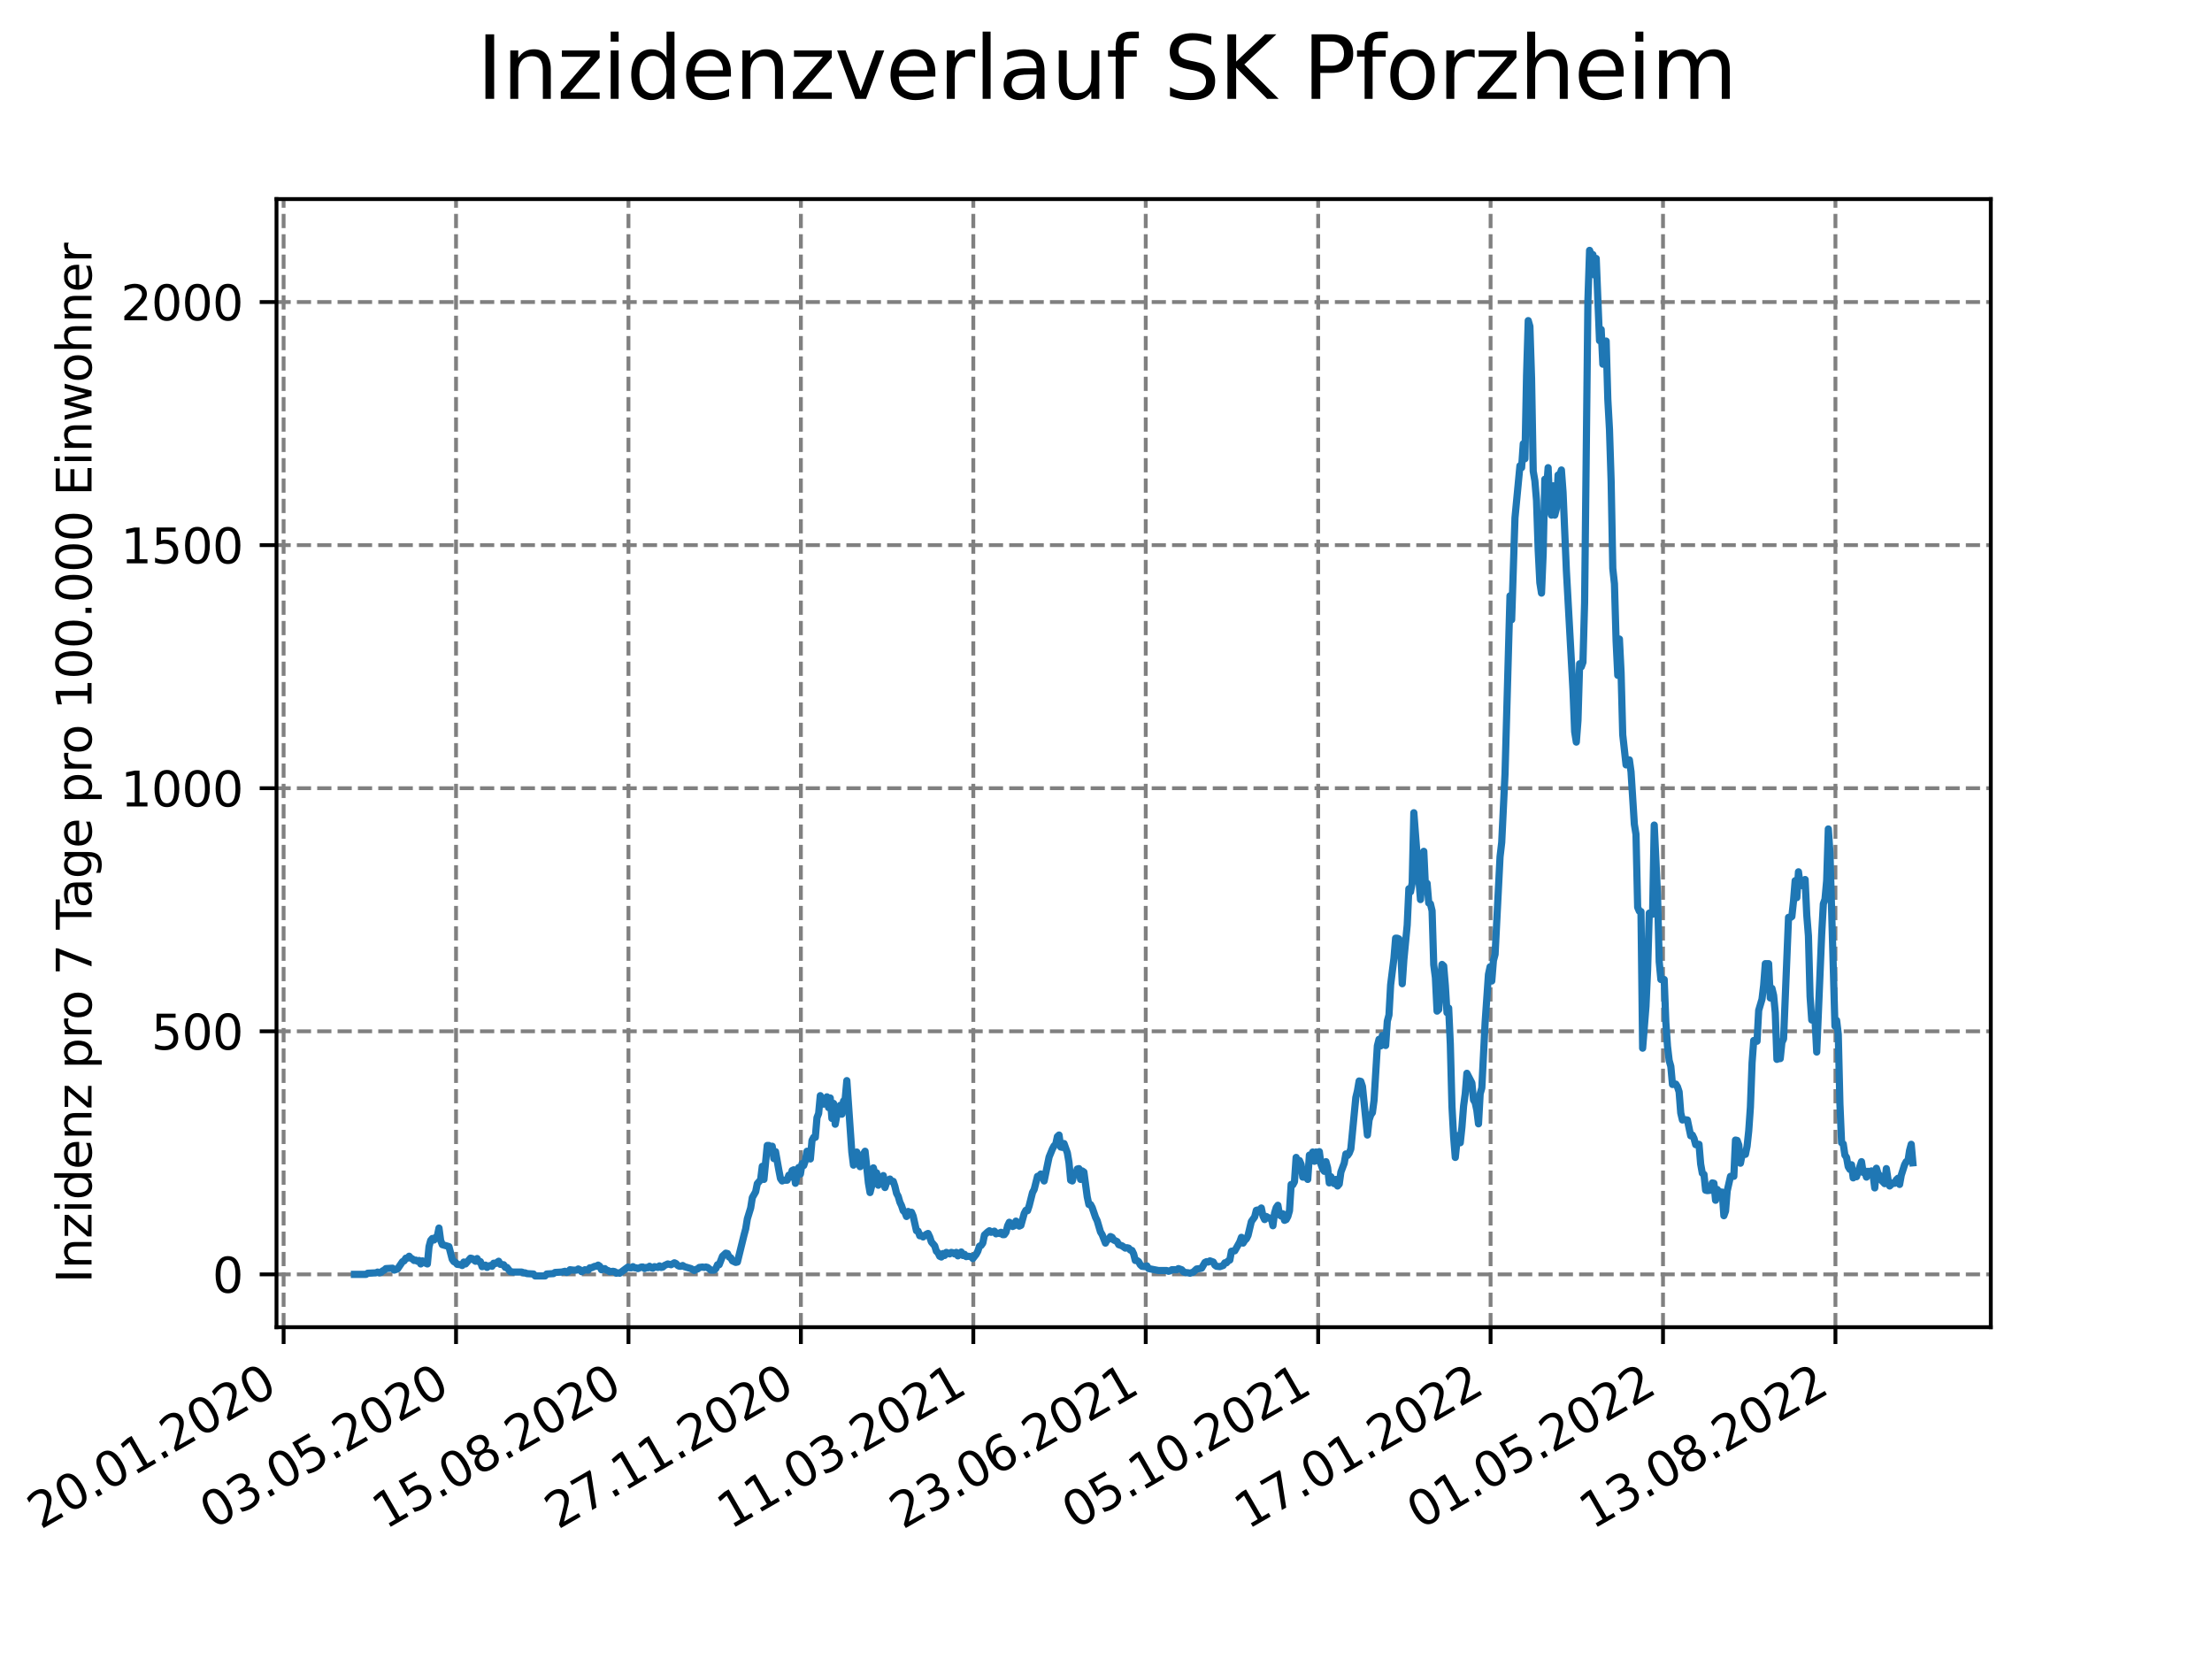 <?xml version="1.0" encoding="utf-8" standalone="no"?>
<!DOCTYPE svg PUBLIC "-//W3C//DTD SVG 1.1//EN"
  "http://www.w3.org/Graphics/SVG/1.1/DTD/svg11.dtd">
<svg xmlns:xlink="http://www.w3.org/1999/xlink" width="460.8pt" height="345.6pt" viewBox="0 0 460.8 345.6" xmlns="http://www.w3.org/2000/svg" version="1.1">
 <defs>
  <style type="text/css">*{stroke-linejoin: round; stroke-linecap: butt}</style>
 </defs>
 <g id="figure_1">
  <g id="patch_1">
   <path d="M 0 345.6 
L 460.8 345.6 
L 460.8 0 
L 0 0 
z
" style="fill: #ffffff"/>
  </g>
  <g id="axes_1">
   <g id="patch_2">
    <path d="M 57.6 276.48 
L 414.72 276.48 
L 414.72 41.472 
L 57.6 41.472 
z
" style="fill: #ffffff"/>
   </g>
   <g id="matplotlib.axis_1">
    <g id="xtick_1">
     <g id="line2d_1">
      <path d="M 59.082 276.48 
L 59.082 41.472 
" clip-path="url(#p60108035e7)" style="fill: none; stroke-dasharray: 2.96,1.28; stroke-dashoffset: 0; stroke: #808080; stroke-width: 0.8"/>
     </g>
     <g id="line2d_2">
      <defs>
       <path id="m4a53dfed7a" d="M 0 0 
L 0 3.5 
" style="stroke: #000000; stroke-width: 0.8"/>
      </defs>
      <g>
       <use xlink:href="#m4a53dfed7a" x="59.082" y="276.48" style="stroke: #000000; stroke-width: 0.8"/>
      </g>
     </g>
     <g id="text_1">
      <!-- 20.01.2020 -->
      <g transform="translate(8.457 318.689) rotate(-30) scale(0.1 -0.1)">
       <defs>
        <path id="DejaVuSans-32" d="M 1228 531 
L 3431 531 
L 3431 0 
L 469 0 
L 469 531 
Q 828 903 1448 1529 
Q 2069 2156 2228 2338 
Q 2531 2678 2651 2914 
Q 2772 3150 2772 3378 
Q 2772 3750 2511 3984 
Q 2250 4219 1831 4219 
Q 1534 4219 1204 4116 
Q 875 4013 500 3803 
L 500 4441 
Q 881 4594 1212 4672 
Q 1544 4750 1819 4750 
Q 2544 4750 2975 4387 
Q 3406 4025 3406 3419 
Q 3406 3131 3298 2873 
Q 3191 2616 2906 2266 
Q 2828 2175 2409 1742 
Q 1991 1309 1228 531 
z
" transform="scale(0.016)"/>
        <path id="DejaVuSans-30" d="M 2034 4250 
Q 1547 4250 1301 3770 
Q 1056 3291 1056 2328 
Q 1056 1369 1301 889 
Q 1547 409 2034 409 
Q 2525 409 2770 889 
Q 3016 1369 3016 2328 
Q 3016 3291 2770 3770 
Q 2525 4250 2034 4250 
z
M 2034 4750 
Q 2819 4750 3233 4129 
Q 3647 3509 3647 2328 
Q 3647 1150 3233 529 
Q 2819 -91 2034 -91 
Q 1250 -91 836 529 
Q 422 1150 422 2328 
Q 422 3509 836 4129 
Q 1250 4750 2034 4750 
z
" transform="scale(0.016)"/>
        <path id="DejaVuSans-2e" d="M 684 794 
L 1344 794 
L 1344 0 
L 684 0 
L 684 794 
z
" transform="scale(0.016)"/>
        <path id="DejaVuSans-31" d="M 794 531 
L 1825 531 
L 1825 4091 
L 703 3866 
L 703 4441 
L 1819 4666 
L 2450 4666 
L 2450 531 
L 3481 531 
L 3481 0 
L 794 0 
L 794 531 
z
" transform="scale(0.016)"/>
       </defs>
       <use xlink:href="#DejaVuSans-32"/>
       <use xlink:href="#DejaVuSans-30" x="63.623"/>
       <use xlink:href="#DejaVuSans-2e" x="127.246"/>
       <use xlink:href="#DejaVuSans-30" x="159.033"/>
       <use xlink:href="#DejaVuSans-31" x="222.656"/>
       <use xlink:href="#DejaVuSans-2e" x="286.279"/>
       <use xlink:href="#DejaVuSans-32" x="318.066"/>
       <use xlink:href="#DejaVuSans-30" x="381.689"/>
       <use xlink:href="#DejaVuSans-32" x="445.312"/>
       <use xlink:href="#DejaVuSans-30" x="508.936"/>
      </g>
     </g>
    </g>
    <g id="xtick_2">
     <g id="line2d_3">
      <path d="M 95.001 276.48 
L 95.001 41.472 
" clip-path="url(#p60108035e7)" style="fill: none; stroke-dasharray: 2.96,1.28; stroke-dashoffset: 0; stroke: #808080; stroke-width: 0.8"/>
     </g>
     <g id="line2d_4">
      <g>
       <use xlink:href="#m4a53dfed7a" x="95.001" y="276.48" style="stroke: #000000; stroke-width: 0.8"/>
      </g>
     </g>
     <g id="text_2">
      <!-- 03.05.2020 -->
      <g transform="translate(44.376 318.689) rotate(-30) scale(0.1 -0.1)">
       <defs>
        <path id="DejaVuSans-33" d="M 2597 2516 
Q 3050 2419 3304 2112 
Q 3559 1806 3559 1356 
Q 3559 666 3084 287 
Q 2609 -91 1734 -91 
Q 1441 -91 1130 -33 
Q 819 25 488 141 
L 488 750 
Q 750 597 1062 519 
Q 1375 441 1716 441 
Q 2309 441 2620 675 
Q 2931 909 2931 1356 
Q 2931 1769 2642 2001 
Q 2353 2234 1838 2234 
L 1294 2234 
L 1294 2753 
L 1863 2753 
Q 2328 2753 2575 2939 
Q 2822 3125 2822 3475 
Q 2822 3834 2567 4026 
Q 2313 4219 1838 4219 
Q 1578 4219 1281 4162 
Q 984 4106 628 3988 
L 628 4550 
Q 988 4650 1302 4700 
Q 1616 4750 1894 4750 
Q 2613 4750 3031 4423 
Q 3450 4097 3450 3541 
Q 3450 3153 3228 2886 
Q 3006 2619 2597 2516 
z
" transform="scale(0.016)"/>
        <path id="DejaVuSans-35" d="M 691 4666 
L 3169 4666 
L 3169 4134 
L 1269 4134 
L 1269 2991 
Q 1406 3038 1543 3061 
Q 1681 3084 1819 3084 
Q 2600 3084 3056 2656 
Q 3513 2228 3513 1497 
Q 3513 744 3044 326 
Q 2575 -91 1722 -91 
Q 1428 -91 1123 -41 
Q 819 9 494 109 
L 494 744 
Q 775 591 1075 516 
Q 1375 441 1709 441 
Q 2250 441 2565 725 
Q 2881 1009 2881 1497 
Q 2881 1984 2565 2268 
Q 2250 2553 1709 2553 
Q 1456 2553 1204 2497 
Q 953 2441 691 2322 
L 691 4666 
z
" transform="scale(0.016)"/>
       </defs>
       <use xlink:href="#DejaVuSans-30"/>
       <use xlink:href="#DejaVuSans-33" x="63.623"/>
       <use xlink:href="#DejaVuSans-2e" x="127.246"/>
       <use xlink:href="#DejaVuSans-30" x="159.033"/>
       <use xlink:href="#DejaVuSans-35" x="222.656"/>
       <use xlink:href="#DejaVuSans-2e" x="286.279"/>
       <use xlink:href="#DejaVuSans-32" x="318.066"/>
       <use xlink:href="#DejaVuSans-30" x="381.689"/>
       <use xlink:href="#DejaVuSans-32" x="445.312"/>
       <use xlink:href="#DejaVuSans-30" x="508.936"/>
      </g>
     </g>
    </g>
    <g id="xtick_3">
     <g id="line2d_5">
      <path d="M 130.921 276.48 
L 130.921 41.472 
" clip-path="url(#p60108035e7)" style="fill: none; stroke-dasharray: 2.96,1.28; stroke-dashoffset: 0; stroke: #808080; stroke-width: 0.8"/>
     </g>
     <g id="line2d_6">
      <g>
       <use xlink:href="#m4a53dfed7a" x="130.921" y="276.48" style="stroke: #000000; stroke-width: 0.8"/>
      </g>
     </g>
     <g id="text_3">
      <!-- 15.08.2020 -->
      <g transform="translate(80.295 318.689) rotate(-30) scale(0.1 -0.1)">
       <defs>
        <path id="DejaVuSans-38" d="M 2034 2216 
Q 1584 2216 1326 1975 
Q 1069 1734 1069 1313 
Q 1069 891 1326 650 
Q 1584 409 2034 409 
Q 2484 409 2743 651 
Q 3003 894 3003 1313 
Q 3003 1734 2745 1975 
Q 2488 2216 2034 2216 
z
M 1403 2484 
Q 997 2584 770 2862 
Q 544 3141 544 3541 
Q 544 4100 942 4425 
Q 1341 4750 2034 4750 
Q 2731 4750 3128 4425 
Q 3525 4100 3525 3541 
Q 3525 3141 3298 2862 
Q 3072 2584 2669 2484 
Q 3125 2378 3379 2068 
Q 3634 1759 3634 1313 
Q 3634 634 3220 271 
Q 2806 -91 2034 -91 
Q 1263 -91 848 271 
Q 434 634 434 1313 
Q 434 1759 690 2068 
Q 947 2378 1403 2484 
z
M 1172 3481 
Q 1172 3119 1398 2916 
Q 1625 2713 2034 2713 
Q 2441 2713 2670 2916 
Q 2900 3119 2900 3481 
Q 2900 3844 2670 4047 
Q 2441 4250 2034 4250 
Q 1625 4250 1398 4047 
Q 1172 3844 1172 3481 
z
" transform="scale(0.016)"/>
       </defs>
       <use xlink:href="#DejaVuSans-31"/>
       <use xlink:href="#DejaVuSans-35" x="63.623"/>
       <use xlink:href="#DejaVuSans-2e" x="127.246"/>
       <use xlink:href="#DejaVuSans-30" x="159.033"/>
       <use xlink:href="#DejaVuSans-38" x="222.656"/>
       <use xlink:href="#DejaVuSans-2e" x="286.279"/>
       <use xlink:href="#DejaVuSans-32" x="318.066"/>
       <use xlink:href="#DejaVuSans-30" x="381.689"/>
       <use xlink:href="#DejaVuSans-32" x="445.312"/>
       <use xlink:href="#DejaVuSans-30" x="508.936"/>
      </g>
     </g>
    </g>
    <g id="xtick_4">
     <g id="line2d_7">
      <path d="M 166.84 276.48 
L 166.84 41.472 
" clip-path="url(#p60108035e7)" style="fill: none; stroke-dasharray: 2.96,1.28; stroke-dashoffset: 0; stroke: #808080; stroke-width: 0.8"/>
     </g>
     <g id="line2d_8">
      <g>
       <use xlink:href="#m4a53dfed7a" x="166.84" y="276.48" style="stroke: #000000; stroke-width: 0.8"/>
      </g>
     </g>
     <g id="text_4">
      <!-- 27.11.2020 -->
      <g transform="translate(116.215 318.689) rotate(-30) scale(0.1 -0.1)">
       <defs>
        <path id="DejaVuSans-37" d="M 525 4666 
L 3525 4666 
L 3525 4397 
L 1831 0 
L 1172 0 
L 2766 4134 
L 525 4134 
L 525 4666 
z
" transform="scale(0.016)"/>
       </defs>
       <use xlink:href="#DejaVuSans-32"/>
       <use xlink:href="#DejaVuSans-37" x="63.623"/>
       <use xlink:href="#DejaVuSans-2e" x="127.246"/>
       <use xlink:href="#DejaVuSans-31" x="159.033"/>
       <use xlink:href="#DejaVuSans-31" x="222.656"/>
       <use xlink:href="#DejaVuSans-2e" x="286.279"/>
       <use xlink:href="#DejaVuSans-32" x="318.066"/>
       <use xlink:href="#DejaVuSans-30" x="381.689"/>
       <use xlink:href="#DejaVuSans-32" x="445.312"/>
       <use xlink:href="#DejaVuSans-30" x="508.936"/>
      </g>
     </g>
    </g>
    <g id="xtick_5">
     <g id="line2d_9">
      <path d="M 202.759 276.48 
L 202.759 41.472 
" clip-path="url(#p60108035e7)" style="fill: none; stroke-dasharray: 2.96,1.28; stroke-dashoffset: 0; stroke: #808080; stroke-width: 0.8"/>
     </g>
     <g id="line2d_10">
      <g>
       <use xlink:href="#m4a53dfed7a" x="202.759" y="276.48" style="stroke: #000000; stroke-width: 0.8"/>
      </g>
     </g>
     <g id="text_5">
      <!-- 11.03.2021 -->
      <g transform="translate(152.134 318.689) rotate(-30) scale(0.1 -0.1)">
       <use xlink:href="#DejaVuSans-31"/>
       <use xlink:href="#DejaVuSans-31" x="63.623"/>
       <use xlink:href="#DejaVuSans-2e" x="127.246"/>
       <use xlink:href="#DejaVuSans-30" x="159.033"/>
       <use xlink:href="#DejaVuSans-33" x="222.656"/>
       <use xlink:href="#DejaVuSans-2e" x="286.279"/>
       <use xlink:href="#DejaVuSans-32" x="318.066"/>
       <use xlink:href="#DejaVuSans-30" x="381.689"/>
       <use xlink:href="#DejaVuSans-32" x="445.312"/>
       <use xlink:href="#DejaVuSans-31" x="508.936"/>
      </g>
     </g>
    </g>
    <g id="xtick_6">
     <g id="line2d_11">
      <path d="M 238.678 276.48 
L 238.678 41.472 
" clip-path="url(#p60108035e7)" style="fill: none; stroke-dasharray: 2.96,1.28; stroke-dashoffset: 0; stroke: #808080; stroke-width: 0.8"/>
     </g>
     <g id="line2d_12">
      <g>
       <use xlink:href="#m4a53dfed7a" x="238.678" y="276.48" style="stroke: #000000; stroke-width: 0.8"/>
      </g>
     </g>
     <g id="text_6">
      <!-- 23.06.2021 -->
      <g transform="translate(188.053 318.689) rotate(-30) scale(0.1 -0.1)">
       <defs>
        <path id="DejaVuSans-36" d="M 2113 2584 
Q 1688 2584 1439 2293 
Q 1191 2003 1191 1497 
Q 1191 994 1439 701 
Q 1688 409 2113 409 
Q 2538 409 2786 701 
Q 3034 994 3034 1497 
Q 3034 2003 2786 2293 
Q 2538 2584 2113 2584 
z
M 3366 4563 
L 3366 3988 
Q 3128 4100 2886 4159 
Q 2644 4219 2406 4219 
Q 1781 4219 1451 3797 
Q 1122 3375 1075 2522 
Q 1259 2794 1537 2939 
Q 1816 3084 2150 3084 
Q 2853 3084 3261 2657 
Q 3669 2231 3669 1497 
Q 3669 778 3244 343 
Q 2819 -91 2113 -91 
Q 1303 -91 875 529 
Q 447 1150 447 2328 
Q 447 3434 972 4092 
Q 1497 4750 2381 4750 
Q 2619 4750 2861 4703 
Q 3103 4656 3366 4563 
z
" transform="scale(0.016)"/>
       </defs>
       <use xlink:href="#DejaVuSans-32"/>
       <use xlink:href="#DejaVuSans-33" x="63.623"/>
       <use xlink:href="#DejaVuSans-2e" x="127.246"/>
       <use xlink:href="#DejaVuSans-30" x="159.033"/>
       <use xlink:href="#DejaVuSans-36" x="222.656"/>
       <use xlink:href="#DejaVuSans-2e" x="286.279"/>
       <use xlink:href="#DejaVuSans-32" x="318.066"/>
       <use xlink:href="#DejaVuSans-30" x="381.689"/>
       <use xlink:href="#DejaVuSans-32" x="445.312"/>
       <use xlink:href="#DejaVuSans-31" x="508.936"/>
      </g>
     </g>
    </g>
    <g id="xtick_7">
     <g id="line2d_13">
      <path d="M 274.598 276.48 
L 274.598 41.472 
" clip-path="url(#p60108035e7)" style="fill: none; stroke-dasharray: 2.96,1.28; stroke-dashoffset: 0; stroke: #808080; stroke-width: 0.8"/>
     </g>
     <g id="line2d_14">
      <g>
       <use xlink:href="#m4a53dfed7a" x="274.598" y="276.48" style="stroke: #000000; stroke-width: 0.8"/>
      </g>
     </g>
     <g id="text_7">
      <!-- 05.10.2021 -->
      <g transform="translate(223.972 318.689) rotate(-30) scale(0.1 -0.1)">
       <use xlink:href="#DejaVuSans-30"/>
       <use xlink:href="#DejaVuSans-35" x="63.623"/>
       <use xlink:href="#DejaVuSans-2e" x="127.246"/>
       <use xlink:href="#DejaVuSans-31" x="159.033"/>
       <use xlink:href="#DejaVuSans-30" x="222.656"/>
       <use xlink:href="#DejaVuSans-2e" x="286.279"/>
       <use xlink:href="#DejaVuSans-32" x="318.066"/>
       <use xlink:href="#DejaVuSans-30" x="381.689"/>
       <use xlink:href="#DejaVuSans-32" x="445.312"/>
       <use xlink:href="#DejaVuSans-31" x="508.936"/>
      </g>
     </g>
    </g>
    <g id="xtick_8">
     <g id="line2d_15">
      <path d="M 310.517 276.48 
L 310.517 41.472 
" clip-path="url(#p60108035e7)" style="fill: none; stroke-dasharray: 2.96,1.28; stroke-dashoffset: 0; stroke: #808080; stroke-width: 0.8"/>
     </g>
     <g id="line2d_16">
      <g>
       <use xlink:href="#m4a53dfed7a" x="310.517" y="276.48" style="stroke: #000000; stroke-width: 0.8"/>
      </g>
     </g>
     <g id="text_8">
      <!-- 17.01.2022 -->
      <g transform="translate(259.892 318.689) rotate(-30) scale(0.1 -0.1)">
       <use xlink:href="#DejaVuSans-31"/>
       <use xlink:href="#DejaVuSans-37" x="63.623"/>
       <use xlink:href="#DejaVuSans-2e" x="127.246"/>
       <use xlink:href="#DejaVuSans-30" x="159.033"/>
       <use xlink:href="#DejaVuSans-31" x="222.656"/>
       <use xlink:href="#DejaVuSans-2e" x="286.279"/>
       <use xlink:href="#DejaVuSans-32" x="318.066"/>
       <use xlink:href="#DejaVuSans-30" x="381.689"/>
       <use xlink:href="#DejaVuSans-32" x="445.312"/>
       <use xlink:href="#DejaVuSans-32" x="508.936"/>
      </g>
     </g>
    </g>
    <g id="xtick_9">
     <g id="line2d_17">
      <path d="M 346.436 276.48 
L 346.436 41.472 
" clip-path="url(#p60108035e7)" style="fill: none; stroke-dasharray: 2.96,1.28; stroke-dashoffset: 0; stroke: #808080; stroke-width: 0.8"/>
     </g>
     <g id="line2d_18">
      <g>
       <use xlink:href="#m4a53dfed7a" x="346.436" y="276.48" style="stroke: #000000; stroke-width: 0.8"/>
      </g>
     </g>
     <g id="text_9">
      <!-- 01.05.2022 -->
      <g transform="translate(295.811 318.689) rotate(-30) scale(0.1 -0.1)">
       <use xlink:href="#DejaVuSans-30"/>
       <use xlink:href="#DejaVuSans-31" x="63.623"/>
       <use xlink:href="#DejaVuSans-2e" x="127.246"/>
       <use xlink:href="#DejaVuSans-30" x="159.033"/>
       <use xlink:href="#DejaVuSans-35" x="222.656"/>
       <use xlink:href="#DejaVuSans-2e" x="286.279"/>
       <use xlink:href="#DejaVuSans-32" x="318.066"/>
       <use xlink:href="#DejaVuSans-30" x="381.689"/>
       <use xlink:href="#DejaVuSans-32" x="445.312"/>
       <use xlink:href="#DejaVuSans-32" x="508.936"/>
      </g>
     </g>
    </g>
    <g id="xtick_10">
     <g id="line2d_19">
      <path d="M 382.355 276.48 
L 382.355 41.472 
" clip-path="url(#p60108035e7)" style="fill: none; stroke-dasharray: 2.96,1.28; stroke-dashoffset: 0; stroke: #808080; stroke-width: 0.8"/>
     </g>
     <g id="line2d_20">
      <g>
       <use xlink:href="#m4a53dfed7a" x="382.355" y="276.48" style="stroke: #000000; stroke-width: 0.8"/>
      </g>
     </g>
     <g id="text_10">
      <!-- 13.08.2022 -->
      <g transform="translate(331.73 318.689) rotate(-30) scale(0.1 -0.1)">
       <use xlink:href="#DejaVuSans-31"/>
       <use xlink:href="#DejaVuSans-33" x="63.623"/>
       <use xlink:href="#DejaVuSans-2e" x="127.246"/>
       <use xlink:href="#DejaVuSans-30" x="159.033"/>
       <use xlink:href="#DejaVuSans-38" x="222.656"/>
       <use xlink:href="#DejaVuSans-2e" x="286.279"/>
       <use xlink:href="#DejaVuSans-32" x="318.066"/>
       <use xlink:href="#DejaVuSans-30" x="381.689"/>
       <use xlink:href="#DejaVuSans-32" x="445.312"/>
       <use xlink:href="#DejaVuSans-32" x="508.936"/>
      </g>
     </g>
    </g>
   </g>
   <g id="matplotlib.axis_2">
    <g id="ytick_1">
     <g id="line2d_21">
      <path d="M 57.6 265.476 
L 414.72 265.476 
" clip-path="url(#p60108035e7)" style="fill: none; stroke-dasharray: 2.96,1.28; stroke-dashoffset: 0; stroke: #808080; stroke-width: 0.8"/>
     </g>
     <g id="line2d_22">
      <defs>
       <path id="m07fdb2a10a" d="M 0 0 
L -3.5 0 
" style="stroke: #000000; stroke-width: 0.8"/>
      </defs>
      <g>
       <use xlink:href="#m07fdb2a10a" x="57.6" y="265.476" style="stroke: #000000; stroke-width: 0.8"/>
      </g>
     </g>
     <g id="text_11">
      <!-- 0 -->
      <g transform="translate(44.237 269.275) scale(0.1 -0.1)">
       <use xlink:href="#DejaVuSans-30"/>
      </g>
     </g>
    </g>
    <g id="ytick_2">
     <g id="line2d_23">
      <path d="M 57.6 214.837 
L 414.72 214.837 
" clip-path="url(#p60108035e7)" style="fill: none; stroke-dasharray: 2.96,1.28; stroke-dashoffset: 0; stroke: #808080; stroke-width: 0.8"/>
     </g>
     <g id="line2d_24">
      <g>
       <use xlink:href="#m07fdb2a10a" x="57.6" y="214.837" style="stroke: #000000; stroke-width: 0.8"/>
      </g>
     </g>
     <g id="text_12">
      <!-- 500 -->
      <g transform="translate(31.512 218.636) scale(0.1 -0.1)">
       <use xlink:href="#DejaVuSans-35"/>
       <use xlink:href="#DejaVuSans-30" x="63.623"/>
       <use xlink:href="#DejaVuSans-30" x="127.246"/>
      </g>
     </g>
    </g>
    <g id="ytick_3">
     <g id="line2d_25">
      <path d="M 57.6 164.197 
L 414.72 164.197 
" clip-path="url(#p60108035e7)" style="fill: none; stroke-dasharray: 2.96,1.28; stroke-dashoffset: 0; stroke: #808080; stroke-width: 0.8"/>
     </g>
     <g id="line2d_26">
      <g>
       <use xlink:href="#m07fdb2a10a" x="57.6" y="164.197" style="stroke: #000000; stroke-width: 0.8"/>
      </g>
     </g>
     <g id="text_13">
      <!-- 1000 -->
      <g transform="translate(25.15 167.996) scale(0.1 -0.1)">
       <use xlink:href="#DejaVuSans-31"/>
       <use xlink:href="#DejaVuSans-30" x="63.623"/>
       <use xlink:href="#DejaVuSans-30" x="127.246"/>
       <use xlink:href="#DejaVuSans-30" x="190.869"/>
      </g>
     </g>
    </g>
    <g id="ytick_4">
     <g id="line2d_27">
      <path d="M 57.6 113.557 
L 414.72 113.557 
" clip-path="url(#p60108035e7)" style="fill: none; stroke-dasharray: 2.96,1.28; stroke-dashoffset: 0; stroke: #808080; stroke-width: 0.8"/>
     </g>
     <g id="line2d_28">
      <g>
       <use xlink:href="#m07fdb2a10a" x="57.6" y="113.557" style="stroke: #000000; stroke-width: 0.8"/>
      </g>
     </g>
     <g id="text_14">
      <!-- 1500 -->
      <g transform="translate(25.15 117.356) scale(0.1 -0.1)">
       <use xlink:href="#DejaVuSans-31"/>
       <use xlink:href="#DejaVuSans-35" x="63.623"/>
       <use xlink:href="#DejaVuSans-30" x="127.246"/>
       <use xlink:href="#DejaVuSans-30" x="190.869"/>
      </g>
     </g>
    </g>
    <g id="ytick_5">
     <g id="line2d_29">
      <path d="M 57.6 62.918 
L 414.72 62.918 
" clip-path="url(#p60108035e7)" style="fill: none; stroke-dasharray: 2.96,1.28; stroke-dashoffset: 0; stroke: #808080; stroke-width: 0.8"/>
     </g>
     <g id="line2d_30">
      <g>
       <use xlink:href="#m07fdb2a10a" x="57.6" y="62.918" style="stroke: #000000; stroke-width: 0.8"/>
      </g>
     </g>
     <g id="text_15">
      <!-- 2000 -->
      <g transform="translate(25.15 66.717) scale(0.1 -0.1)">
       <use xlink:href="#DejaVuSans-32"/>
       <use xlink:href="#DejaVuSans-30" x="63.623"/>
       <use xlink:href="#DejaVuSans-30" x="127.246"/>
       <use xlink:href="#DejaVuSans-30" x="190.869"/>
      </g>
     </g>
    </g>
    <g id="text_16">
     <!-- Inzidenz pro 7 Tage pro 100.000 Einwohner -->
     <g transform="translate(19.07 267.301) rotate(-90) scale(0.1 -0.1)">
      <defs>
       <path id="DejaVuSans-49" d="M 628 4666 
L 1259 4666 
L 1259 0 
L 628 0 
L 628 4666 
z
" transform="scale(0.016)"/>
       <path id="DejaVuSans-6e" d="M 3513 2113 
L 3513 0 
L 2938 0 
L 2938 2094 
Q 2938 2591 2744 2837 
Q 2550 3084 2163 3084 
Q 1697 3084 1428 2787 
Q 1159 2491 1159 1978 
L 1159 0 
L 581 0 
L 581 3500 
L 1159 3500 
L 1159 2956 
Q 1366 3272 1645 3428 
Q 1925 3584 2291 3584 
Q 2894 3584 3203 3211 
Q 3513 2838 3513 2113 
z
" transform="scale(0.016)"/>
       <path id="DejaVuSans-7a" d="M 353 3500 
L 3084 3500 
L 3084 2975 
L 922 459 
L 3084 459 
L 3084 0 
L 275 0 
L 275 525 
L 2438 3041 
L 353 3041 
L 353 3500 
z
" transform="scale(0.016)"/>
       <path id="DejaVuSans-69" d="M 603 3500 
L 1178 3500 
L 1178 0 
L 603 0 
L 603 3500 
z
M 603 4863 
L 1178 4863 
L 1178 4134 
L 603 4134 
L 603 4863 
z
" transform="scale(0.016)"/>
       <path id="DejaVuSans-64" d="M 2906 2969 
L 2906 4863 
L 3481 4863 
L 3481 0 
L 2906 0 
L 2906 525 
Q 2725 213 2448 61 
Q 2172 -91 1784 -91 
Q 1150 -91 751 415 
Q 353 922 353 1747 
Q 353 2572 751 3078 
Q 1150 3584 1784 3584 
Q 2172 3584 2448 3432 
Q 2725 3281 2906 2969 
z
M 947 1747 
Q 947 1113 1208 752 
Q 1469 391 1925 391 
Q 2381 391 2643 752 
Q 2906 1113 2906 1747 
Q 2906 2381 2643 2742 
Q 2381 3103 1925 3103 
Q 1469 3103 1208 2742 
Q 947 2381 947 1747 
z
" transform="scale(0.016)"/>
       <path id="DejaVuSans-65" d="M 3597 1894 
L 3597 1613 
L 953 1613 
Q 991 1019 1311 708 
Q 1631 397 2203 397 
Q 2534 397 2845 478 
Q 3156 559 3463 722 
L 3463 178 
Q 3153 47 2828 -22 
Q 2503 -91 2169 -91 
Q 1331 -91 842 396 
Q 353 884 353 1716 
Q 353 2575 817 3079 
Q 1281 3584 2069 3584 
Q 2775 3584 3186 3129 
Q 3597 2675 3597 1894 
z
M 3022 2063 
Q 3016 2534 2758 2815 
Q 2500 3097 2075 3097 
Q 1594 3097 1305 2825 
Q 1016 2553 972 2059 
L 3022 2063 
z
" transform="scale(0.016)"/>
       <path id="DejaVuSans-20" transform="scale(0.016)"/>
       <path id="DejaVuSans-70" d="M 1159 525 
L 1159 -1331 
L 581 -1331 
L 581 3500 
L 1159 3500 
L 1159 2969 
Q 1341 3281 1617 3432 
Q 1894 3584 2278 3584 
Q 2916 3584 3314 3078 
Q 3713 2572 3713 1747 
Q 3713 922 3314 415 
Q 2916 -91 2278 -91 
Q 1894 -91 1617 61 
Q 1341 213 1159 525 
z
M 3116 1747 
Q 3116 2381 2855 2742 
Q 2594 3103 2138 3103 
Q 1681 3103 1420 2742 
Q 1159 2381 1159 1747 
Q 1159 1113 1420 752 
Q 1681 391 2138 391 
Q 2594 391 2855 752 
Q 3116 1113 3116 1747 
z
" transform="scale(0.016)"/>
       <path id="DejaVuSans-72" d="M 2631 2963 
Q 2534 3019 2420 3045 
Q 2306 3072 2169 3072 
Q 1681 3072 1420 2755 
Q 1159 2438 1159 1844 
L 1159 0 
L 581 0 
L 581 3500 
L 1159 3500 
L 1159 2956 
Q 1341 3275 1631 3429 
Q 1922 3584 2338 3584 
Q 2397 3584 2469 3576 
Q 2541 3569 2628 3553 
L 2631 2963 
z
" transform="scale(0.016)"/>
       <path id="DejaVuSans-6f" d="M 1959 3097 
Q 1497 3097 1228 2736 
Q 959 2375 959 1747 
Q 959 1119 1226 758 
Q 1494 397 1959 397 
Q 2419 397 2687 759 
Q 2956 1122 2956 1747 
Q 2956 2369 2687 2733 
Q 2419 3097 1959 3097 
z
M 1959 3584 
Q 2709 3584 3137 3096 
Q 3566 2609 3566 1747 
Q 3566 888 3137 398 
Q 2709 -91 1959 -91 
Q 1206 -91 779 398 
Q 353 888 353 1747 
Q 353 2609 779 3096 
Q 1206 3584 1959 3584 
z
" transform="scale(0.016)"/>
       <path id="DejaVuSans-54" d="M -19 4666 
L 3928 4666 
L 3928 4134 
L 2272 4134 
L 2272 0 
L 1638 0 
L 1638 4134 
L -19 4134 
L -19 4666 
z
" transform="scale(0.016)"/>
       <path id="DejaVuSans-61" d="M 2194 1759 
Q 1497 1759 1228 1600 
Q 959 1441 959 1056 
Q 959 750 1161 570 
Q 1363 391 1709 391 
Q 2188 391 2477 730 
Q 2766 1069 2766 1631 
L 2766 1759 
L 2194 1759 
z
M 3341 1997 
L 3341 0 
L 2766 0 
L 2766 531 
Q 2569 213 2275 61 
Q 1981 -91 1556 -91 
Q 1019 -91 701 211 
Q 384 513 384 1019 
Q 384 1609 779 1909 
Q 1175 2209 1959 2209 
L 2766 2209 
L 2766 2266 
Q 2766 2663 2505 2880 
Q 2244 3097 1772 3097 
Q 1472 3097 1187 3025 
Q 903 2953 641 2809 
L 641 3341 
Q 956 3463 1253 3523 
Q 1550 3584 1831 3584 
Q 2591 3584 2966 3190 
Q 3341 2797 3341 1997 
z
" transform="scale(0.016)"/>
       <path id="DejaVuSans-67" d="M 2906 1791 
Q 2906 2416 2648 2759 
Q 2391 3103 1925 3103 
Q 1463 3103 1205 2759 
Q 947 2416 947 1791 
Q 947 1169 1205 825 
Q 1463 481 1925 481 
Q 2391 481 2648 825 
Q 2906 1169 2906 1791 
z
M 3481 434 
Q 3481 -459 3084 -895 
Q 2688 -1331 1869 -1331 
Q 1566 -1331 1297 -1286 
Q 1028 -1241 775 -1147 
L 775 -588 
Q 1028 -725 1275 -790 
Q 1522 -856 1778 -856 
Q 2344 -856 2625 -561 
Q 2906 -266 2906 331 
L 2906 616 
Q 2728 306 2450 153 
Q 2172 0 1784 0 
Q 1141 0 747 490 
Q 353 981 353 1791 
Q 353 2603 747 3093 
Q 1141 3584 1784 3584 
Q 2172 3584 2450 3431 
Q 2728 3278 2906 2969 
L 2906 3500 
L 3481 3500 
L 3481 434 
z
" transform="scale(0.016)"/>
       <path id="DejaVuSans-45" d="M 628 4666 
L 3578 4666 
L 3578 4134 
L 1259 4134 
L 1259 2753 
L 3481 2753 
L 3481 2222 
L 1259 2222 
L 1259 531 
L 3634 531 
L 3634 0 
L 628 0 
L 628 4666 
z
" transform="scale(0.016)"/>
       <path id="DejaVuSans-77" d="M 269 3500 
L 844 3500 
L 1563 769 
L 2278 3500 
L 2956 3500 
L 3675 769 
L 4391 3500 
L 4966 3500 
L 4050 0 
L 3372 0 
L 2619 2869 
L 1863 0 
L 1184 0 
L 269 3500 
z
" transform="scale(0.016)"/>
       <path id="DejaVuSans-68" d="M 3513 2113 
L 3513 0 
L 2938 0 
L 2938 2094 
Q 2938 2591 2744 2837 
Q 2550 3084 2163 3084 
Q 1697 3084 1428 2787 
Q 1159 2491 1159 1978 
L 1159 0 
L 581 0 
L 581 4863 
L 1159 4863 
L 1159 2956 
Q 1366 3272 1645 3428 
Q 1925 3584 2291 3584 
Q 2894 3584 3203 3211 
Q 3513 2838 3513 2113 
z
" transform="scale(0.016)"/>
      </defs>
      <use xlink:href="#DejaVuSans-49"/>
      <use xlink:href="#DejaVuSans-6e" x="29.492"/>
      <use xlink:href="#DejaVuSans-7a" x="92.871"/>
      <use xlink:href="#DejaVuSans-69" x="145.361"/>
      <use xlink:href="#DejaVuSans-64" x="173.145"/>
      <use xlink:href="#DejaVuSans-65" x="236.621"/>
      <use xlink:href="#DejaVuSans-6e" x="298.145"/>
      <use xlink:href="#DejaVuSans-7a" x="361.523"/>
      <use xlink:href="#DejaVuSans-20" x="414.014"/>
      <use xlink:href="#DejaVuSans-70" x="445.801"/>
      <use xlink:href="#DejaVuSans-72" x="509.277"/>
      <use xlink:href="#DejaVuSans-6f" x="548.141"/>
      <use xlink:href="#DejaVuSans-20" x="609.322"/>
      <use xlink:href="#DejaVuSans-37" x="641.109"/>
      <use xlink:href="#DejaVuSans-20" x="704.732"/>
      <use xlink:href="#DejaVuSans-54" x="736.52"/>
      <use xlink:href="#DejaVuSans-61" x="781.104"/>
      <use xlink:href="#DejaVuSans-67" x="842.383"/>
      <use xlink:href="#DejaVuSans-65" x="905.859"/>
      <use xlink:href="#DejaVuSans-20" x="967.383"/>
      <use xlink:href="#DejaVuSans-70" x="999.17"/>
      <use xlink:href="#DejaVuSans-72" x="1062.646"/>
      <use xlink:href="#DejaVuSans-6f" x="1101.51"/>
      <use xlink:href="#DejaVuSans-20" x="1162.691"/>
      <use xlink:href="#DejaVuSans-31" x="1194.479"/>
      <use xlink:href="#DejaVuSans-30" x="1258.102"/>
      <use xlink:href="#DejaVuSans-30" x="1321.725"/>
      <use xlink:href="#DejaVuSans-2e" x="1385.348"/>
      <use xlink:href="#DejaVuSans-30" x="1417.135"/>
      <use xlink:href="#DejaVuSans-30" x="1480.758"/>
      <use xlink:href="#DejaVuSans-30" x="1544.381"/>
      <use xlink:href="#DejaVuSans-20" x="1608.004"/>
      <use xlink:href="#DejaVuSans-45" x="1639.791"/>
      <use xlink:href="#DejaVuSans-69" x="1702.975"/>
      <use xlink:href="#DejaVuSans-6e" x="1730.758"/>
      <use xlink:href="#DejaVuSans-77" x="1794.137"/>
      <use xlink:href="#DejaVuSans-6f" x="1875.924"/>
      <use xlink:href="#DejaVuSans-68" x="1937.105"/>
      <use xlink:href="#DejaVuSans-6e" x="2000.484"/>
      <use xlink:href="#DejaVuSans-65" x="2063.863"/>
      <use xlink:href="#DejaVuSans-72" x="2125.387"/>
     </g>
    </g>
   </g>
   <g id="line2d_31">
    <path d="M 73.833 265.476 
L 76.25 265.476 
L 76.596 265.235 
L 78.323 265.155 
L 78.668 264.994 
L 79.013 265.155 
L 79.359 265.074 
L 79.704 264.753 
L 80.05 264.592 
L 80.395 264.27 
L 81.776 264.19 
L 82.122 264.592 
L 82.813 264.35 
L 83.849 262.823 
L 84.194 262.662 
L 84.539 262.099 
L 84.885 262.099 
L 85.23 261.697 
L 85.576 262.099 
L 85.921 262.26 
L 86.266 262.582 
L 86.612 262.501 
L 86.957 262.742 
L 87.302 262.582 
L 87.648 263.305 
L 87.993 262.662 
L 88.339 262.984 
L 89.029 263.305 
L 89.375 259.687 
L 89.72 258.4 
L 90.065 257.998 
L 90.411 258.32 
L 90.756 257.757 
L 91.102 257.516 
L 91.447 255.827 
L 91.792 258.4 
L 92.138 259.285 
L 93.519 259.687 
L 94.21 262.34 
L 94.555 262.823 
L 94.901 262.984 
L 95.246 263.386 
L 95.937 263.466 
L 96.282 263.627 
L 96.628 262.903 
L 96.973 263.305 
L 98.009 262.099 
L 98.355 262.179 
L 99.045 262.742 
L 99.391 262.179 
L 99.736 262.823 
L 100.081 262.823 
L 100.427 263.868 
L 100.772 263.788 
L 101.118 263.546 
L 101.463 264.029 
L 101.808 263.707 
L 102.154 263.627 
L 102.499 263.788 
L 102.844 263.144 
L 103.19 263.225 
L 103.881 262.742 
L 104.226 263.386 
L 104.917 263.466 
L 105.262 264.029 
L 105.607 264.029 
L 106.298 264.913 
L 106.989 264.994 
L 108.716 264.994 
L 109.061 265.155 
L 109.407 265.155 
L 109.752 265.315 
L 111.133 265.396 
L 111.479 265.798 
L 113.551 265.798 
L 113.896 265.396 
L 115.278 265.315 
L 115.623 265.074 
L 117.005 264.994 
L 117.696 264.833 
L 118.041 265.074 
L 118.386 264.913 
L 118.732 264.511 
L 119.423 264.592 
L 120.113 264.592 
L 120.459 264.35 
L 120.804 264.511 
L 121.149 264.913 
L 121.84 264.511 
L 122.531 264.592 
L 122.876 264.109 
L 123.222 264.109 
L 123.912 263.788 
L 124.258 263.788 
L 124.603 263.546 
L 124.949 263.788 
L 125.294 264.511 
L 125.985 264.27 
L 126.33 264.592 
L 126.675 264.672 
L 127.021 264.913 
L 127.712 264.833 
L 128.057 264.913 
L 128.402 265.235 
L 128.748 265.155 
L 129.093 265.235 
L 130.82 263.948 
L 131.165 264.109 
L 131.511 264.109 
L 131.856 263.868 
L 132.201 264.109 
L 132.547 264.109 
L 132.892 264.27 
L 133.583 263.948 
L 133.928 263.948 
L 134.274 264.27 
L 134.619 264.029 
L 134.964 264.109 
L 135.31 263.788 
L 135.655 264.109 
L 136.001 264.19 
L 136.346 263.868 
L 137.037 264.029 
L 137.382 263.707 
L 137.728 264.029 
L 138.073 263.948 
L 138.418 263.627 
L 139.109 263.305 
L 139.8 263.466 
L 140.491 263.064 
L 140.836 263.225 
L 141.181 263.627 
L 141.527 263.788 
L 141.872 263.788 
L 142.217 263.627 
L 142.563 263.868 
L 143.944 264.27 
L 144.635 264.672 
L 144.98 264.431 
L 145.326 264.35 
L 145.671 264.029 
L 146.362 263.948 
L 146.707 264.029 
L 147.053 263.948 
L 147.398 264.029 
L 148.089 264.592 
L 148.78 264.592 
L 149.125 264.27 
L 149.47 263.466 
L 149.816 263.466 
L 150.506 261.697 
L 151.197 261.054 
L 151.543 261.134 
L 151.888 261.858 
L 152.233 262.019 
L 152.579 262.662 
L 153.269 262.984 
L 153.615 262.903 
L 154.996 257.275 
L 155.342 255.988 
L 155.687 253.897 
L 156.378 251.646 
L 156.723 249.475 
L 157.414 248.269 
L 157.759 246.58 
L 158.45 245.776 
L 158.796 242.962 
L 159.141 245.696 
L 159.832 238.62 
L 160.177 238.62 
L 160.522 239.826 
L 160.868 238.781 
L 161.213 241.354 
L 161.559 239.906 
L 162.249 243.766 
L 162.595 245.535 
L 162.94 246.017 
L 163.285 245.857 
L 163.976 245.857 
L 164.322 244.811 
L 164.667 245.213 
L 165.012 243.846 
L 165.358 243.686 
L 165.703 246.5 
L 166.394 243.203 
L 166.739 244.57 
L 167.085 242.399 
L 167.43 242.801 
L 167.775 241.756 
L 168.121 239.826 
L 168.811 241.434 
L 169.157 237.575 
L 169.502 236.931 
L 169.848 236.931 
L 170.193 232.831 
L 170.538 231.946 
L 170.884 228.247 
L 171.229 229.936 
L 171.574 230.016 
L 171.92 229.856 
L 172.265 228.489 
L 172.611 230.74 
L 172.956 228.73 
L 173.301 232.991 
L 173.647 229.856 
L 173.992 234.198 
L 174.337 232.348 
L 174.683 232.107 
L 175.028 230.258 
L 175.374 232.107 
L 175.719 229.373 
L 176.064 228.971 
L 176.41 225.111 
L 177.446 239.987 
L 177.791 242.721 
L 178.137 240.309 
L 178.482 239.987 
L 178.827 242.158 
L 179.173 243.042 
L 179.518 242.238 
L 179.864 240.389 
L 180.209 239.826 
L 180.9 246.42 
L 181.245 248.43 
L 181.59 247.063 
L 181.936 243.284 
L 182.281 244.57 
L 182.627 244.329 
L 182.972 246.902 
L 183.317 245.133 
L 183.663 245.455 
L 184.008 244.892 
L 184.353 247.384 
L 184.699 246.339 
L 185.044 245.857 
L 185.39 245.615 
L 185.735 246.098 
L 186.08 246.098 
L 186.426 247.143 
L 186.771 248.591 
L 187.116 249.234 
L 187.462 250.44 
L 187.807 251.164 
L 188.153 252.209 
L 188.498 252.531 
L 188.843 253.415 
L 189.189 252.37 
L 189.534 252.852 
L 189.879 252.531 
L 190.225 253.335 
L 190.916 256.39 
L 191.261 256.471 
L 191.606 257.435 
L 191.952 257.355 
L 192.297 257.677 
L 192.988 257.114 
L 193.333 256.953 
L 193.679 257.677 
L 194.024 258.722 
L 194.715 259.526 
L 195.06 260.652 
L 195.405 260.973 
L 195.751 261.697 
L 196.096 261.858 
L 196.442 261.134 
L 196.787 261.536 
L 197.132 260.893 
L 197.823 261.215 
L 198.169 260.893 
L 198.514 260.973 
L 198.859 261.215 
L 199.205 260.893 
L 199.55 261.617 
L 199.895 261.295 
L 200.241 260.813 
L 200.586 261.536 
L 200.932 261.295 
L 201.277 261.777 
L 201.622 261.697 
L 202.313 261.777 
L 202.658 262.179 
L 203.349 261.295 
L 203.695 260.652 
L 204.04 259.606 
L 204.385 259.446 
L 204.731 258.963 
L 205.076 257.275 
L 205.767 256.631 
L 206.112 256.39 
L 206.458 256.712 
L 207.148 256.471 
L 207.494 257.033 
L 207.839 256.873 
L 208.184 256.953 
L 208.53 256.712 
L 208.875 257.194 
L 209.221 257.194 
L 209.566 256.712 
L 209.911 255.345 
L 210.257 254.621 
L 210.602 254.862 
L 210.947 255.506 
L 211.293 255.345 
L 211.638 254.38 
L 211.984 254.782 
L 212.329 255.425 
L 212.674 255.264 
L 213.365 252.772 
L 213.71 252.128 
L 214.056 252.209 
L 214.401 251.164 
L 215.092 248.43 
L 215.437 247.786 
L 216.128 245.053 
L 216.474 244.972 
L 216.819 244.57 
L 217.164 245.133 
L 217.51 246.017 
L 218.546 241.032 
L 219.237 239.344 
L 219.582 238.7 
L 219.927 238.379 
L 220.273 236.771 
L 220.618 236.449 
L 220.963 238.942 
L 221.309 239.022 
L 221.654 238.218 
L 222.345 240.148 
L 222.69 242.158 
L 223.036 245.857 
L 223.381 246.017 
L 223.726 244.57 
L 224.072 244.651 
L 224.417 243.525 
L 224.763 243.444 
L 225.108 245.696 
L 225.453 243.927 
L 225.799 244.168 
L 226.489 249.314 
L 226.835 250.922 
L 227.18 250.922 
L 227.526 251.566 
L 228.216 253.576 
L 228.562 254.299 
L 229.252 256.631 
L 229.598 257.194 
L 230.289 258.963 
L 230.634 258.239 
L 230.979 258.159 
L 231.325 257.596 
L 231.67 257.757 
L 232.015 258.32 
L 232.706 258.642 
L 233.052 259.285 
L 233.742 259.526 
L 234.433 260.008 
L 234.778 259.928 
L 235.124 260.008 
L 235.469 260.41 
L 235.815 260.491 
L 236.16 261.215 
L 236.505 262.582 
L 236.851 262.582 
L 237.196 262.823 
L 237.542 263.466 
L 237.887 263.788 
L 238.578 263.868 
L 238.923 263.707 
L 239.268 264.27 
L 241.341 264.672 
L 243.068 264.672 
L 243.413 264.833 
L 243.758 264.753 
L 244.104 264.511 
L 245.14 264.511 
L 245.485 264.27 
L 246.176 264.511 
L 246.521 264.913 
L 246.867 265.074 
L 247.557 265.155 
L 247.903 265.235 
L 248.594 264.994 
L 249.284 264.35 
L 249.975 264.27 
L 250.32 264.19 
L 251.011 262.984 
L 251.357 262.823 
L 251.702 262.903 
L 252.047 262.662 
L 252.738 262.903 
L 253.083 263.546 
L 253.429 263.788 
L 254.12 263.868 
L 254.81 263.627 
L 255.156 263.064 
L 255.501 263.064 
L 255.846 262.662 
L 256.192 262.501 
L 256.537 260.652 
L 257.228 260.571 
L 258.264 258.722 
L 258.61 257.757 
L 258.955 258.963 
L 259.3 258.4 
L 259.646 258.079 
L 259.991 257.355 
L 260.682 254.46 
L 261.373 253.495 
L 261.718 252.128 
L 262.063 252.048 
L 262.409 252.45 
L 262.754 251.646 
L 263.099 253.335 
L 263.445 254.058 
L 263.79 253.415 
L 264.481 253.817 
L 264.826 253.737 
L 265.172 255.345 
L 265.517 252.691 
L 265.862 251.566 
L 266.208 251.083 
L 266.553 253.093 
L 266.899 253.335 
L 267.244 252.852 
L 267.589 254.219 
L 267.935 254.058 
L 268.28 253.415 
L 268.625 252.209 
L 268.971 246.741 
L 269.316 246.822 
L 269.662 246.178 
L 270.007 241.113 
L 270.352 242.56 
L 270.698 241.756 
L 271.043 242.56 
L 271.388 245.213 
L 271.734 245.213 
L 272.079 244.249 
L 272.425 245.696 
L 272.77 240.63 
L 273.115 240.952 
L 273.461 239.987 
L 273.806 241.917 
L 274.151 239.987 
L 274.497 240.469 
L 274.842 239.906 
L 275.188 242.56 
L 275.533 243.525 
L 275.878 244.007 
L 276.224 241.997 
L 276.569 243.284 
L 276.915 246.42 
L 277.26 245.133 
L 277.605 246.259 
L 277.951 246.58 
L 278.296 245.696 
L 278.641 247.063 
L 278.987 246.661 
L 279.332 244.168 
L 280.023 242.319 
L 280.368 240.389 
L 280.714 240.711 
L 281.059 240.228 
L 281.404 239.344 
L 282.441 228.649 
L 282.786 227.202 
L 283.131 225.192 
L 283.477 225.272 
L 283.822 226.318 
L 284.858 236.449 
L 285.204 233.313 
L 285.549 232.268 
L 285.894 231.785 
L 286.24 229.212 
L 286.93 217.875 
L 287.276 216.508 
L 287.621 217.875 
L 287.967 215.704 
L 288.312 217.231 
L 288.657 217.794 
L 289.003 212.729 
L 289.348 211.442 
L 289.693 205.17 
L 290.384 199.622 
L 290.73 195.441 
L 291.075 195.441 
L 291.42 195.602 
L 291.766 196.808 
L 292.111 204.929 
L 292.456 199.863 
L 293.147 192.707 
L 293.493 185.149 
L 293.838 185.792 
L 294.183 183.943 
L 294.529 169.308 
L 295.91 187.4 
L 296.601 177.349 
L 296.946 184.747 
L 297.292 184.023 
L 297.637 188.124 
L 297.983 188.285 
L 298.328 189.732 
L 298.673 200.989 
L 299.019 203.643 
L 299.364 210.638 
L 299.709 210.316 
L 300.055 204.688 
L 300.4 200.909 
L 300.746 201.23 
L 301.091 205.331 
L 301.436 210.96 
L 301.782 209.995 
L 302.127 217.473 
L 302.472 230.499 
L 302.818 236.851 
L 303.163 241.113 
L 303.509 237.816 
L 303.854 236.529 
L 304.199 238.057 
L 304.545 234.841 
L 304.89 230.418 
L 305.235 227.845 
L 305.581 223.584 
L 306.617 225.594 
L 306.962 229.132 
L 307.308 229.695 
L 307.653 231.303 
L 307.998 234.117 
L 308.344 227.845 
L 308.689 226.639 
L 309.38 212.97 
L 310.071 202.999 
L 310.416 201.391 
L 310.761 204.366 
L 311.107 200.105 
L 311.452 198.818 
L 312.488 178.475 
L 312.834 175.5 
L 313.524 161.187 
L 314.561 124.119 
L 314.906 129.104 
L 315.597 107.877 
L 316.633 97.022 
L 316.978 97.424 
L 317.324 92.439 
L 317.669 95.574 
L 318.014 78.126 
L 318.36 66.788 
L 318.705 67.995 
L 319.051 78.769 
L 319.396 98.147 
L 319.741 100.158 
L 320.087 104.258 
L 320.432 114.551 
L 320.777 121.385 
L 321.123 123.556 
L 321.468 115.355 
L 321.814 99.836 
L 322.159 102.087 
L 322.504 97.424 
L 322.85 105.867 
L 323.195 107.314 
L 323.54 101.203 
L 323.886 107.314 
L 324.231 105.947 
L 324.577 98.952 
L 324.922 98.952 
L 325.267 97.906 
L 325.613 102.57 
L 326.303 118.812 
L 327.685 143.819 
L 328.03 152.423 
L 328.376 154.594 
L 328.721 150.091 
L 329.066 138.271 
L 329.412 138.914 
L 329.757 137.949 
L 330.103 125.567 
L 330.793 62.527 
L 331.139 52.154 
L 331.484 53.039 
L 331.829 53.039 
L 332.175 57.3 
L 332.52 53.843 
L 333.211 70.97 
L 333.556 68.638 
L 333.902 75.874 
L 334.247 71.13 
L 334.592 71.05 
L 334.938 83.192 
L 335.283 89.463 
L 335.629 100.238 
L 335.974 118.41 
L 336.319 121.627 
L 336.665 133.527 
L 337.01 140.683 
L 337.356 133.125 
L 337.701 140.12 
L 338.046 153.066 
L 338.737 159.338 
L 339.082 158.534 
L 339.428 158.293 
L 339.773 160.785 
L 340.464 171.721 
L 340.809 173.811 
L 341.155 189.008 
L 341.5 189.812 
L 341.845 189.893 
L 342.191 218.357 
L 342.882 209.673 
L 343.227 202.034 
L 343.572 190.214 
L 344.263 190.456 
L 344.608 171.881 
L 345.299 186.596 
L 345.645 200.346 
L 345.99 204.045 
L 346.681 204.045 
L 347.026 212.97 
L 347.371 217.955 
L 347.717 220.93 
L 348.062 222.136 
L 348.408 225.916 
L 349.098 225.835 
L 349.444 226.398 
L 349.789 227.443 
L 350.134 231.866 
L 350.48 233.313 
L 350.825 233.233 
L 351.516 233.313 
L 352.207 236.61 
L 352.552 236.449 
L 352.897 237.173 
L 353.243 238.459 
L 353.934 238.379 
L 354.279 242.48 
L 354.624 244.409 
L 354.97 244.651 
L 355.315 247.947 
L 355.661 248.028 
L 356.351 247.947 
L 356.697 246.42 
L 357.042 246.5 
L 357.387 250.038 
L 357.733 247.786 
L 358.078 248.269 
L 358.769 248.349 
L 359.114 253.254 
L 359.46 252.289 
L 359.805 248.108 
L 360.496 245.053 
L 361.187 245.053 
L 361.532 237.494 
L 361.877 237.575 
L 362.223 238.54 
L 362.568 242.319 
L 362.913 240.55 
L 363.604 240.469 
L 363.95 238.781 
L 364.295 235.564 
L 364.64 230.66 
L 364.986 221.413 
L 365.331 216.749 
L 366.022 216.91 
L 366.367 210.477 
L 367.058 208.145 
L 367.403 205.251 
L 367.749 200.748 
L 368.439 200.748 
L 368.785 207.904 
L 369.13 205.894 
L 369.476 207.341 
L 369.821 210.96 
L 370.166 220.689 
L 370.512 220.528 
L 370.857 220.528 
L 371.202 217.151 
L 371.548 216.427 
L 372.584 191.099 
L 372.929 191.179 
L 373.275 190.938 
L 373.62 187.722 
L 373.965 183.46 
L 374.311 186.998 
L 374.656 181.611 
L 375.002 184.345 
L 375.692 184.586 
L 376.038 183.219 
L 376.383 190.616 
L 376.729 194.959 
L 377.074 207.583 
L 377.419 212.487 
L 377.765 212.407 
L 378.11 212.487 
L 378.455 219.161 
L 379.492 194.556 
L 379.837 188.285 
L 380.182 187.32 
L 380.528 183.46 
L 380.873 172.686 
L 381.218 177.671 
L 382.255 213.774 
L 382.6 212.568 
L 382.945 215.463 
L 383.291 230.016 
L 383.636 238.057 
L 383.981 238.298 
L 384.327 240.63 
L 384.672 241.113 
L 385.018 243.042 
L 385.363 243.605 
L 385.708 242.64 
L 386.054 245.374 
L 386.399 244.49 
L 386.744 245.133 
L 387.435 243.042 
L 387.781 241.997 
L 388.126 244.249 
L 388.471 243.927 
L 388.817 245.213 
L 389.162 244.007 
L 389.507 244.088 
L 389.853 243.927 
L 390.198 244.811 
L 390.544 247.465 
L 390.889 243.364 
L 391.234 244.49 
L 391.58 244.892 
L 391.925 245.857 
L 392.616 246.58 
L 392.961 243.444 
L 393.307 245.696 
L 393.652 247.063 
L 394.343 246.42 
L 394.688 246.5 
L 395.034 245.776 
L 395.379 245.455 
L 395.724 246.741 
L 396.07 244.811 
L 396.76 242.64 
L 397.106 241.997 
L 397.451 241.917 
L 397.797 239.665 
L 398.142 238.379 
L 398.487 242.238 
L 398.487 242.238 
" clip-path="url(#p60108035e7)" style="fill: none; stroke: #1f77b4; stroke-width: 1.5; stroke-linecap: square"/>
   </g>
   <g id="patch_3">
    <path d="M 57.6 276.48 
L 57.6 41.472 
" style="fill: none; stroke: #000000; stroke-width: 0.8; stroke-linejoin: miter; stroke-linecap: square"/>
   </g>
   <g id="patch_4">
    <path d="M 414.72 276.48 
L 414.72 41.472 
" style="fill: none; stroke: #000000; stroke-width: 0.8; stroke-linejoin: miter; stroke-linecap: square"/>
   </g>
   <g id="patch_5">
    <path d="M 57.6 276.48 
L 414.72 276.48 
" style="fill: none; stroke: #000000; stroke-width: 0.8; stroke-linejoin: miter; stroke-linecap: square"/>
   </g>
   <g id="patch_6">
    <path d="M 57.6 41.472 
L 414.72 41.472 
" style="fill: none; stroke: #000000; stroke-width: 0.8; stroke-linejoin: miter; stroke-linecap: square"/>
   </g>
  </g>
  <g id="text_17">
   <!-- Inzidenzverlauf SK Pforzheim -->
   <g transform="translate(99.316 20.589) scale(0.18 -0.18)">
    <defs>
     <path id="DejaVuSans-76" d="M 191 3500 
L 800 3500 
L 1894 563 
L 2988 3500 
L 3597 3500 
L 2284 0 
L 1503 0 
L 191 3500 
z
" transform="scale(0.016)"/>
     <path id="DejaVuSans-6c" d="M 603 4863 
L 1178 4863 
L 1178 0 
L 603 0 
L 603 4863 
z
" transform="scale(0.016)"/>
     <path id="DejaVuSans-75" d="M 544 1381 
L 544 3500 
L 1119 3500 
L 1119 1403 
Q 1119 906 1312 657 
Q 1506 409 1894 409 
Q 2359 409 2629 706 
Q 2900 1003 2900 1516 
L 2900 3500 
L 3475 3500 
L 3475 0 
L 2900 0 
L 2900 538 
Q 2691 219 2414 64 
Q 2138 -91 1772 -91 
Q 1169 -91 856 284 
Q 544 659 544 1381 
z
M 1991 3584 
L 1991 3584 
z
" transform="scale(0.016)"/>
     <path id="DejaVuSans-66" d="M 2375 4863 
L 2375 4384 
L 1825 4384 
Q 1516 4384 1395 4259 
Q 1275 4134 1275 3809 
L 1275 3500 
L 2222 3500 
L 2222 3053 
L 1275 3053 
L 1275 0 
L 697 0 
L 697 3053 
L 147 3053 
L 147 3500 
L 697 3500 
L 697 3744 
Q 697 4328 969 4595 
Q 1241 4863 1831 4863 
L 2375 4863 
z
" transform="scale(0.016)"/>
     <path id="DejaVuSans-53" d="M 3425 4513 
L 3425 3897 
Q 3066 4069 2747 4153 
Q 2428 4238 2131 4238 
Q 1616 4238 1336 4038 
Q 1056 3838 1056 3469 
Q 1056 3159 1242 3001 
Q 1428 2844 1947 2747 
L 2328 2669 
Q 3034 2534 3370 2195 
Q 3706 1856 3706 1288 
Q 3706 609 3251 259 
Q 2797 -91 1919 -91 
Q 1588 -91 1214 -16 
Q 841 59 441 206 
L 441 856 
Q 825 641 1194 531 
Q 1563 422 1919 422 
Q 2459 422 2753 634 
Q 3047 847 3047 1241 
Q 3047 1584 2836 1778 
Q 2625 1972 2144 2069 
L 1759 2144 
Q 1053 2284 737 2584 
Q 422 2884 422 3419 
Q 422 4038 858 4394 
Q 1294 4750 2059 4750 
Q 2388 4750 2728 4690 
Q 3069 4631 3425 4513 
z
" transform="scale(0.016)"/>
     <path id="DejaVuSans-4b" d="M 628 4666 
L 1259 4666 
L 1259 2694 
L 3353 4666 
L 4166 4666 
L 1850 2491 
L 4331 0 
L 3500 0 
L 1259 2247 
L 1259 0 
L 628 0 
L 628 4666 
z
" transform="scale(0.016)"/>
     <path id="DejaVuSans-50" d="M 1259 4147 
L 1259 2394 
L 2053 2394 
Q 2494 2394 2734 2622 
Q 2975 2850 2975 3272 
Q 2975 3691 2734 3919 
Q 2494 4147 2053 4147 
L 1259 4147 
z
M 628 4666 
L 2053 4666 
Q 2838 4666 3239 4311 
Q 3641 3956 3641 3272 
Q 3641 2581 3239 2228 
Q 2838 1875 2053 1875 
L 1259 1875 
L 1259 0 
L 628 0 
L 628 4666 
z
" transform="scale(0.016)"/>
     <path id="DejaVuSans-6d" d="M 3328 2828 
Q 3544 3216 3844 3400 
Q 4144 3584 4550 3584 
Q 5097 3584 5394 3201 
Q 5691 2819 5691 2113 
L 5691 0 
L 5113 0 
L 5113 2094 
Q 5113 2597 4934 2840 
Q 4756 3084 4391 3084 
Q 3944 3084 3684 2787 
Q 3425 2491 3425 1978 
L 3425 0 
L 2847 0 
L 2847 2094 
Q 2847 2600 2669 2842 
Q 2491 3084 2119 3084 
Q 1678 3084 1418 2786 
Q 1159 2488 1159 1978 
L 1159 0 
L 581 0 
L 581 3500 
L 1159 3500 
L 1159 2956 
Q 1356 3278 1631 3431 
Q 1906 3584 2284 3584 
Q 2666 3584 2933 3390 
Q 3200 3197 3328 2828 
z
" transform="scale(0.016)"/>
    </defs>
    <use xlink:href="#DejaVuSans-49"/>
    <use xlink:href="#DejaVuSans-6e" x="29.492"/>
    <use xlink:href="#DejaVuSans-7a" x="92.871"/>
    <use xlink:href="#DejaVuSans-69" x="145.361"/>
    <use xlink:href="#DejaVuSans-64" x="173.145"/>
    <use xlink:href="#DejaVuSans-65" x="236.621"/>
    <use xlink:href="#DejaVuSans-6e" x="298.145"/>
    <use xlink:href="#DejaVuSans-7a" x="361.523"/>
    <use xlink:href="#DejaVuSans-76" x="414.014"/>
    <use xlink:href="#DejaVuSans-65" x="473.193"/>
    <use xlink:href="#DejaVuSans-72" x="534.717"/>
    <use xlink:href="#DejaVuSans-6c" x="575.83"/>
    <use xlink:href="#DejaVuSans-61" x="603.613"/>
    <use xlink:href="#DejaVuSans-75" x="664.893"/>
    <use xlink:href="#DejaVuSans-66" x="728.271"/>
    <use xlink:href="#DejaVuSans-20" x="763.477"/>
    <use xlink:href="#DejaVuSans-53" x="795.264"/>
    <use xlink:href="#DejaVuSans-4b" x="858.74"/>
    <use xlink:href="#DejaVuSans-20" x="924.316"/>
    <use xlink:href="#DejaVuSans-50" x="956.104"/>
    <use xlink:href="#DejaVuSans-66" x="1016.406"/>
    <use xlink:href="#DejaVuSans-6f" x="1051.611"/>
    <use xlink:href="#DejaVuSans-72" x="1112.793"/>
    <use xlink:href="#DejaVuSans-7a" x="1153.906"/>
    <use xlink:href="#DejaVuSans-68" x="1206.396"/>
    <use xlink:href="#DejaVuSans-65" x="1269.775"/>
    <use xlink:href="#DejaVuSans-69" x="1331.299"/>
    <use xlink:href="#DejaVuSans-6d" x="1359.082"/>
   </g>
  </g>
 </g>
 <defs>
  <clipPath id="p60108035e7">
   <rect x="57.6" y="41.472" width="357.12" height="235.008"/>
  </clipPath>
 </defs>
</svg>
